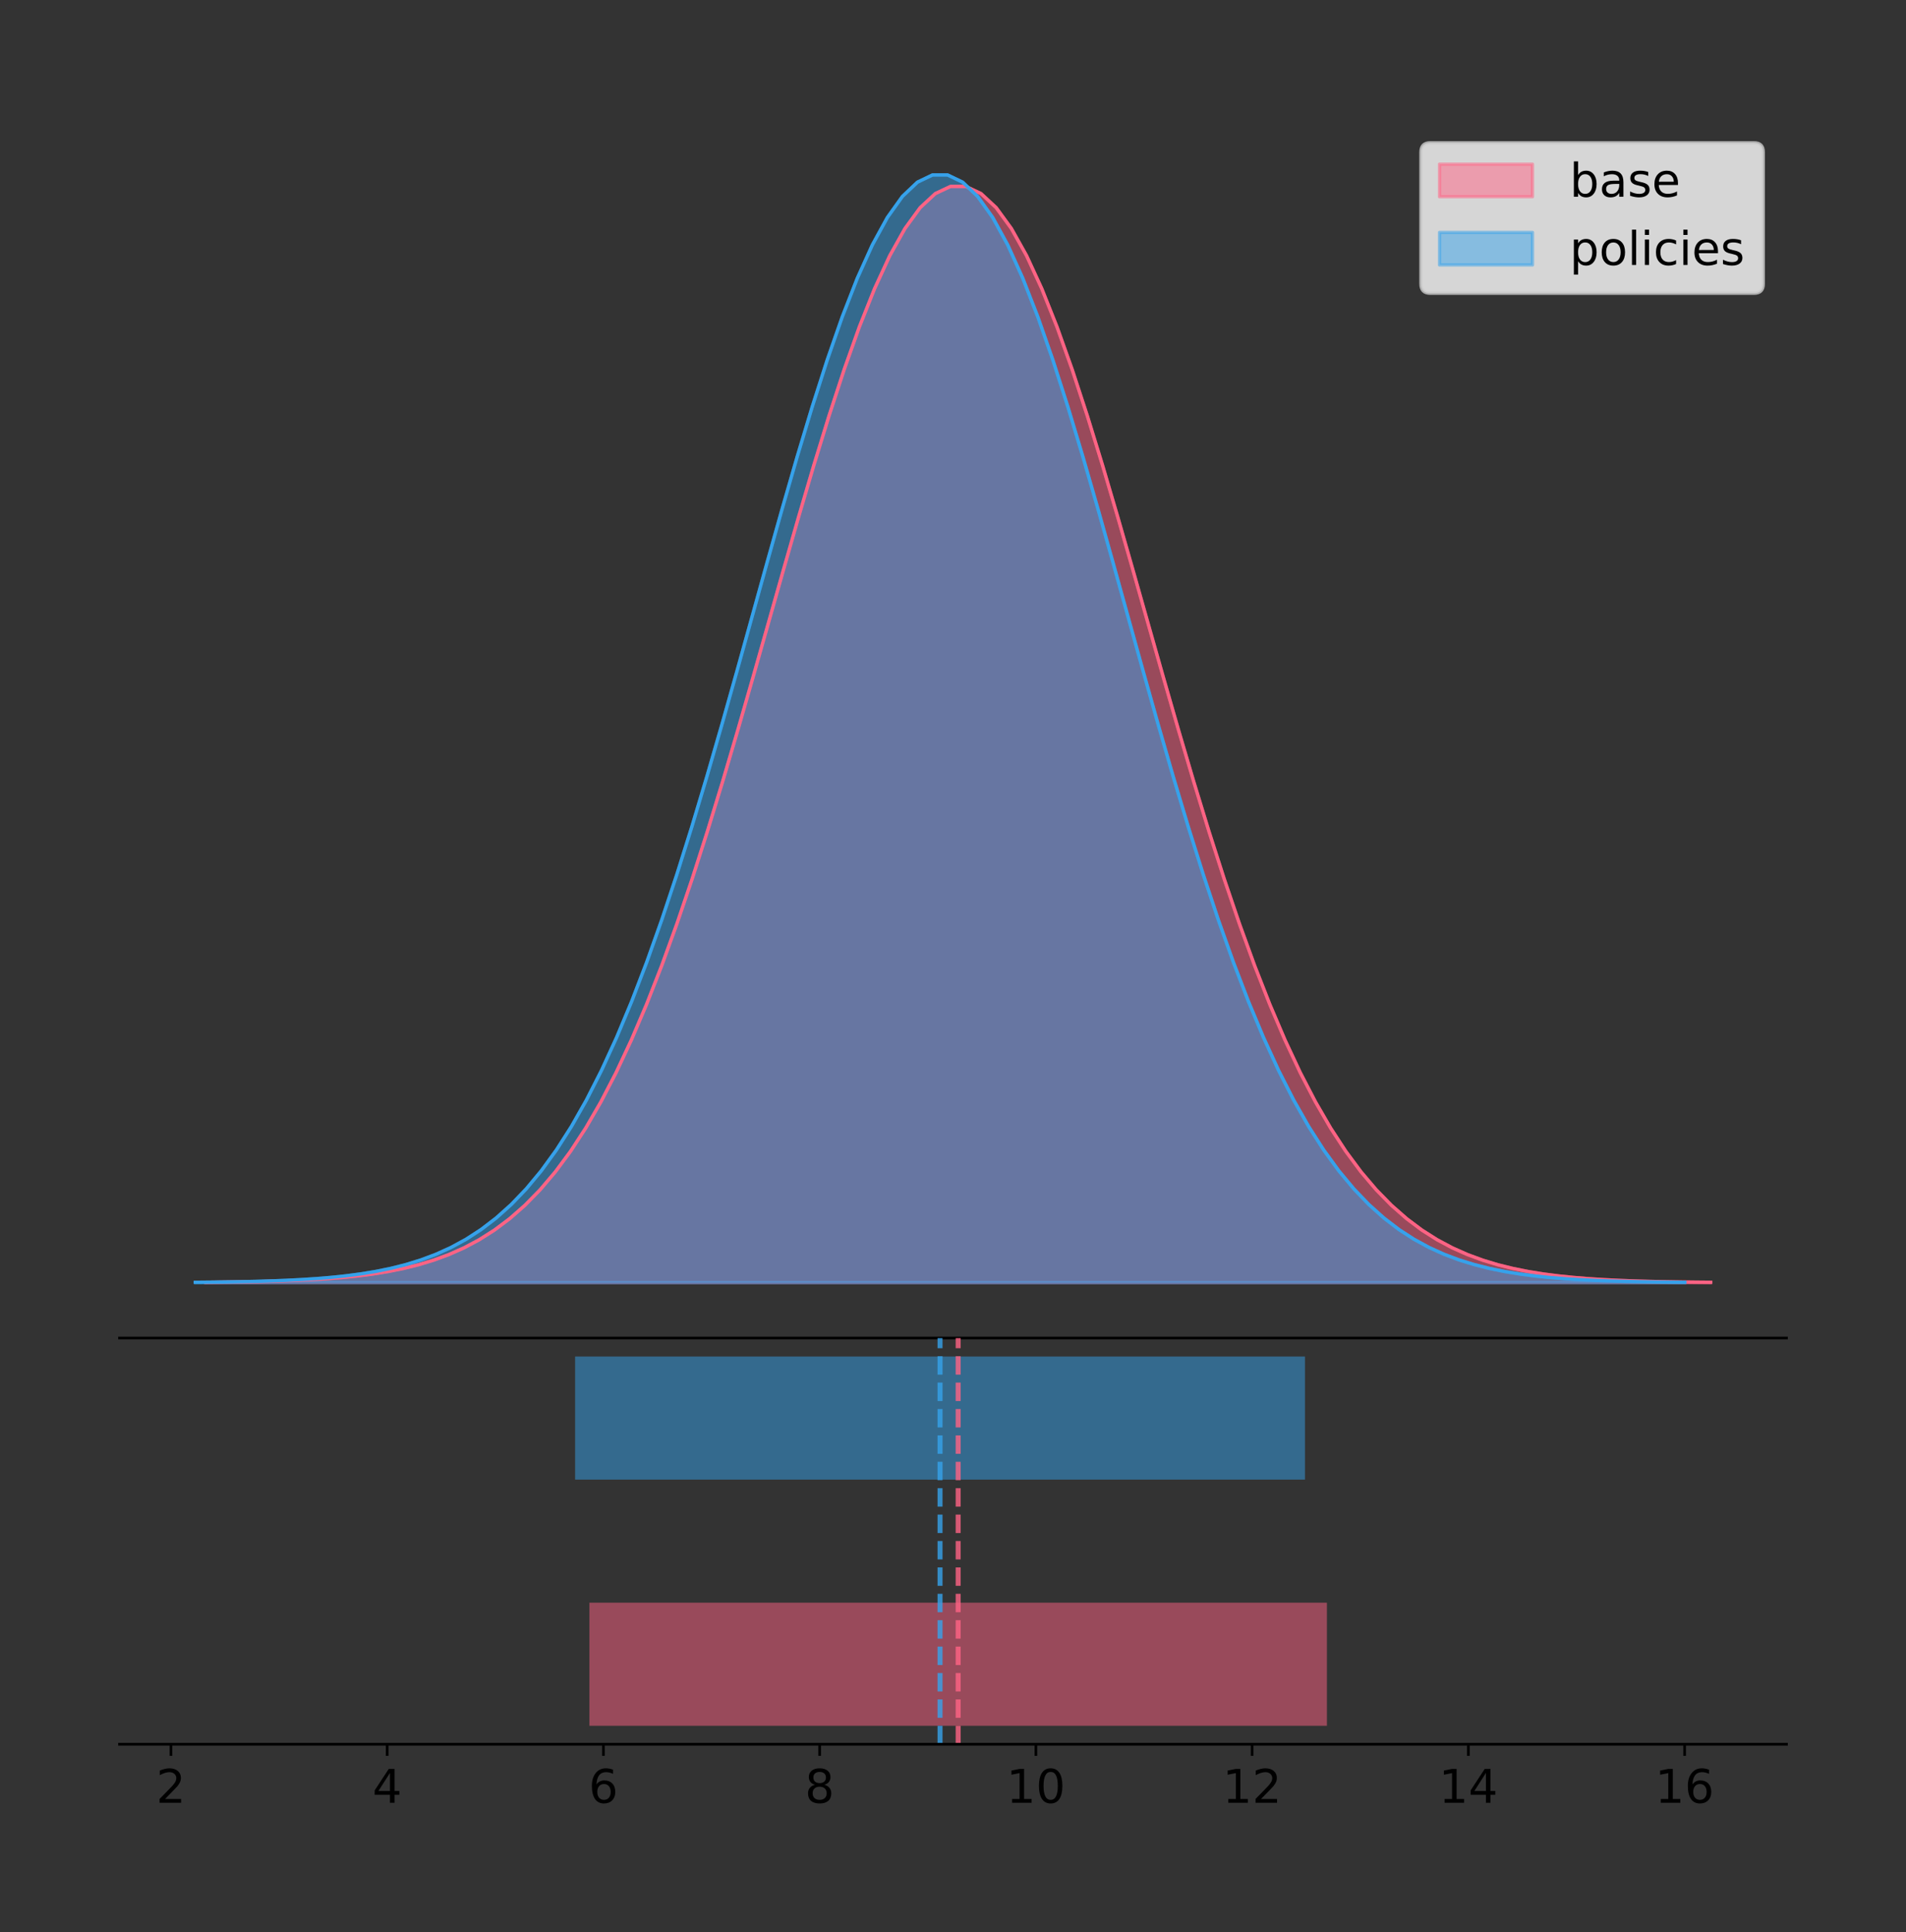 <?xml version="1.0" encoding="utf-8" standalone="no"?>
<!DOCTYPE svg PUBLIC "-//W3C//DTD SVG 1.1//EN"
  "http://www.w3.org/Graphics/SVG/1.1/DTD/svg11.dtd">
<!-- Created with matplotlib (https://matplotlib.org/) -->
<svg height="581.789pt" version="1.1" viewBox="0 0 574.2 581.789" width="574.2pt" xmlns="http://www.w3.org/2000/svg" xmlns:xlink="http://www.w3.org/1999/xlink">
 <rect x="0" y="0" width="574.2" height="581.789" fill="#333333" stroke="none"/>
 <defs>
  <style type="text/css">
*{stroke-linecap:butt;stroke-linejoin:round;}
  </style>
 </defs>
 <g id="figure_1">
  <g id="patch_1">
   <path d="M 0 581.789 
L 574.2 581.789 
L 574.2 0 
L 0 0 
z
" style="fill:none;"/>
  </g>
  <g id="axes_1">
   <g id="patch_2">
    <path d="M 36 402.93 
L 538.2 402.93 
L 538.2 36 
L 36 36 
z
" style="fill:none;"/>
   </g>
   <g id="PolyCollection_1">
    <defs>
     <path d="M 61.941 -195.538 
L 61.941 -195.649 
L 66.521 -195.691 
L 71.102 -195.747 
L 75.682 -195.822 
L 80.262 -195.921 
L 84.842 -196.052 
L 89.422 -196.223 
L 94.002 -196.445 
L 98.582 -196.732 
L 103.162 -197.098 
L 107.743 -197.564 
L 112.323 -198.152 
L 116.903 -198.888 
L 121.483 -199.803 
L 126.063 -200.934 
L 130.643 -202.319 
L 135.223 -204.005 
L 139.803 -206.041 
L 144.383 -208.482 
L 148.964 -211.386 
L 153.544 -214.815 
L 158.124 -218.834 
L 162.704 -223.508 
L 167.284 -228.901 
L 171.864 -235.074 
L 176.444 -242.085 
L 181.024 -249.983 
L 185.604 -258.806 
L 190.185 -268.58 
L 194.765 -279.315 
L 199.345 -291.003 
L 203.925 -303.613 
L 208.505 -317.093 
L 213.085 -331.364 
L 217.665 -346.323 
L 222.245 -361.84 
L 226.826 -377.76 
L 231.406 -393.904 
L 235.986 -410.073 
L 240.566 -426.05 
L 245.146 -441.605 
L 249.726 -456.499 
L 254.306 -470.494 
L 258.886 -483.354 
L 263.466 -494.854 
L 268.047 -504.788 
L 272.627 -512.972 
L 277.207 -519.252 
L 281.787 -523.507 
L 286.367 -525.656 
L 290.947 -525.656 
L 295.527 -523.507 
L 300.107 -519.252 
L 304.687 -512.972 
L 309.268 -504.788 
L 313.848 -494.854 
L 318.428 -483.354 
L 323.008 -470.494 
L 327.588 -456.499 
L 332.168 -441.605 
L 336.748 -426.05 
L 341.328 -410.073 
L 345.908 -393.904 
L 350.489 -377.76 
L 355.069 -361.84 
L 359.649 -346.323 
L 364.229 -331.364 
L 368.809 -317.093 
L 373.389 -303.613 
L 377.969 -291.003 
L 382.549 -279.315 
L 387.13 -268.58 
L 391.71 -258.806 
L 396.29 -249.983 
L 400.87 -242.085 
L 405.45 -235.074 
L 410.03 -228.901 
L 414.61 -223.508 
L 419.19 -218.834 
L 423.77 -214.815 
L 428.351 -211.386 
L 432.931 -208.482 
L 437.511 -206.041 
L 442.091 -204.005 
L 446.671 -202.319 
L 451.251 -200.934 
L 455.831 -199.803 
L 460.411 -198.888 
L 464.991 -198.152 
L 469.572 -197.564 
L 474.152 -197.098 
L 478.732 -196.732 
L 483.312 -196.445 
L 487.892 -196.223 
L 492.472 -196.052 
L 497.052 -195.921 
L 501.632 -195.822 
L 506.212 -195.747 
L 510.793 -195.691 
L 515.373 -195.649 
L 515.373 -195.538 
L 515.373 -195.538 
L 510.793 -195.538 
L 506.212 -195.538 
L 501.632 -195.538 
L 497.052 -195.538 
L 492.472 -195.538 
L 487.892 -195.538 
L 483.312 -195.538 
L 478.732 -195.538 
L 474.152 -195.538 
L 469.572 -195.538 
L 464.991 -195.538 
L 460.411 -195.538 
L 455.831 -195.538 
L 451.251 -195.538 
L 446.671 -195.538 
L 442.091 -195.538 
L 437.511 -195.538 
L 432.931 -195.538 
L 428.351 -195.538 
L 423.77 -195.538 
L 419.19 -195.538 
L 414.61 -195.538 
L 410.03 -195.538 
L 405.45 -195.538 
L 400.87 -195.538 
L 396.29 -195.538 
L 391.71 -195.538 
L 387.13 -195.538 
L 382.549 -195.538 
L 377.969 -195.538 
L 373.389 -195.538 
L 368.809 -195.538 
L 364.229 -195.538 
L 359.649 -195.538 
L 355.069 -195.538 
L 350.489 -195.538 
L 345.908 -195.538 
L 341.328 -195.538 
L 336.748 -195.538 
L 332.168 -195.538 
L 327.588 -195.538 
L 323.008 -195.538 
L 318.428 -195.538 
L 313.848 -195.538 
L 309.268 -195.538 
L 304.687 -195.538 
L 300.107 -195.538 
L 295.527 -195.538 
L 290.947 -195.538 
L 286.367 -195.538 
L 281.787 -195.538 
L 277.207 -195.538 
L 272.627 -195.538 
L 268.047 -195.538 
L 263.466 -195.538 
L 258.886 -195.538 
L 254.306 -195.538 
L 249.726 -195.538 
L 245.146 -195.538 
L 240.566 -195.538 
L 235.986 -195.538 
L 231.406 -195.538 
L 226.826 -195.538 
L 222.245 -195.538 
L 217.665 -195.538 
L 213.085 -195.538 
L 208.505 -195.538 
L 203.925 -195.538 
L 199.345 -195.538 
L 194.765 -195.538 
L 190.185 -195.538 
L 185.604 -195.538 
L 181.024 -195.538 
L 176.444 -195.538 
L 171.864 -195.538 
L 167.284 -195.538 
L 162.704 -195.538 
L 158.124 -195.538 
L 153.544 -195.538 
L 148.964 -195.538 
L 144.383 -195.538 
L 139.803 -195.538 
L 135.223 -195.538 
L 130.643 -195.538 
L 126.063 -195.538 
L 121.483 -195.538 
L 116.903 -195.538 
L 112.323 -195.538 
L 107.743 -195.538 
L 103.162 -195.538 
L 98.582 -195.538 
L 94.002 -195.538 
L 89.422 -195.538 
L 84.842 -195.538 
L 80.262 -195.538 
L 75.682 -195.538 
L 71.102 -195.538 
L 66.521 -195.538 
L 61.941 -195.538 
z
" id="m4a7625613b" style="stroke:#ff6384;stroke-opacity:0.5;"/>
    </defs>
    <g clip-path="url(#p77669ff6bd)">
     <use style="fill:#ff6384;fill-opacity:0.5;stroke:#ff6384;stroke-opacity:0.5;" x="0" xlink:href="#m4a7625613b" y="581.789"/>
    </g>
   </g>
   <g id="PolyCollection_2">
    <defs>
     <path d="M 58.827 -195.538 
L 58.827 -195.65 
L 63.36 -195.692 
L 67.893 -195.749 
L 72.425 -195.825 
L 76.958 -195.925 
L 81.491 -196.058 
L 86.023 -196.23 
L 90.556 -196.455 
L 95.089 -196.744 
L 99.621 -197.115 
L 104.154 -197.585 
L 108.687 -198.179 
L 113.219 -198.923 
L 117.752 -199.848 
L 122.285 -200.99 
L 126.817 -202.39 
L 131.35 -204.093 
L 135.883 -206.151 
L 140.415 -208.617 
L 144.948 -211.552 
L 149.481 -215.017 
L 154.014 -219.078 
L 158.546 -223.801 
L 163.079 -229.25 
L 167.612 -235.488 
L 172.144 -242.572 
L 176.677 -250.552 
L 181.21 -259.468 
L 185.742 -269.344 
L 190.275 -280.192 
L 194.808 -292.002 
L 199.34 -304.744 
L 203.873 -318.365 
L 208.406 -332.786 
L 212.938 -347.901 
L 217.471 -363.58 
L 222.004 -379.667 
L 226.536 -395.98 
L 231.069 -412.318 
L 235.602 -428.462 
L 240.134 -444.18 
L 244.667 -459.23 
L 249.2 -473.372 
L 253.732 -486.366 
L 258.265 -497.987 
L 262.798 -508.025 
L 267.33 -516.294 
L 271.863 -522.64 
L 276.396 -526.94 
L 280.928 -529.111 
L 285.461 -529.111 
L 289.994 -526.94 
L 294.527 -522.64 
L 299.059 -516.294 
L 303.592 -508.025 
L 308.125 -497.987 
L 312.657 -486.366 
L 317.19 -473.372 
L 321.723 -459.23 
L 326.255 -444.18 
L 330.788 -428.462 
L 335.321 -412.318 
L 339.853 -395.98 
L 344.386 -379.667 
L 348.919 -363.58 
L 353.451 -347.901 
L 357.984 -332.786 
L 362.517 -318.365 
L 367.049 -304.744 
L 371.582 -292.002 
L 376.115 -280.192 
L 380.647 -269.344 
L 385.18 -259.468 
L 389.713 -250.552 
L 394.245 -242.572 
L 398.778 -235.488 
L 403.311 -229.25 
L 407.843 -223.801 
L 412.376 -219.078 
L 416.909 -215.017 
L 421.442 -211.552 
L 425.974 -208.617 
L 430.507 -206.151 
L 435.04 -204.093 
L 439.572 -202.39 
L 444.105 -200.99 
L 448.638 -199.848 
L 453.17 -198.923 
L 457.703 -198.179 
L 462.236 -197.585 
L 466.768 -197.115 
L 471.301 -196.744 
L 475.834 -196.455 
L 480.366 -196.23 
L 484.899 -196.058 
L 489.432 -195.925 
L 493.964 -195.825 
L 498.497 -195.749 
L 503.03 -195.692 
L 507.562 -195.65 
L 507.562 -195.538 
L 507.562 -195.538 
L 503.03 -195.538 
L 498.497 -195.538 
L 493.964 -195.538 
L 489.432 -195.538 
L 484.899 -195.538 
L 480.366 -195.538 
L 475.834 -195.538 
L 471.301 -195.538 
L 466.768 -195.538 
L 462.236 -195.538 
L 457.703 -195.538 
L 453.17 -195.538 
L 448.638 -195.538 
L 444.105 -195.538 
L 439.572 -195.538 
L 435.04 -195.538 
L 430.507 -195.538 
L 425.974 -195.538 
L 421.442 -195.538 
L 416.909 -195.538 
L 412.376 -195.538 
L 407.843 -195.538 
L 403.311 -195.538 
L 398.778 -195.538 
L 394.245 -195.538 
L 389.713 -195.538 
L 385.18 -195.538 
L 380.647 -195.538 
L 376.115 -195.538 
L 371.582 -195.538 
L 367.049 -195.538 
L 362.517 -195.538 
L 357.984 -195.538 
L 353.451 -195.538 
L 348.919 -195.538 
L 344.386 -195.538 
L 339.853 -195.538 
L 335.321 -195.538 
L 330.788 -195.538 
L 326.255 -195.538 
L 321.723 -195.538 
L 317.19 -195.538 
L 312.657 -195.538 
L 308.125 -195.538 
L 303.592 -195.538 
L 299.059 -195.538 
L 294.527 -195.538 
L 289.994 -195.538 
L 285.461 -195.538 
L 280.928 -195.538 
L 276.396 -195.538 
L 271.863 -195.538 
L 267.33 -195.538 
L 262.798 -195.538 
L 258.265 -195.538 
L 253.732 -195.538 
L 249.2 -195.538 
L 244.667 -195.538 
L 240.134 -195.538 
L 235.602 -195.538 
L 231.069 -195.538 
L 226.536 -195.538 
L 222.004 -195.538 
L 217.471 -195.538 
L 212.938 -195.538 
L 208.406 -195.538 
L 203.873 -195.538 
L 199.34 -195.538 
L 194.808 -195.538 
L 190.275 -195.538 
L 185.742 -195.538 
L 181.21 -195.538 
L 176.677 -195.538 
L 172.144 -195.538 
L 167.612 -195.538 
L 163.079 -195.538 
L 158.546 -195.538 
L 154.014 -195.538 
L 149.481 -195.538 
L 144.948 -195.538 
L 140.415 -195.538 
L 135.883 -195.538 
L 131.35 -195.538 
L 126.817 -195.538 
L 122.285 -195.538 
L 117.752 -195.538 
L 113.219 -195.538 
L 108.687 -195.538 
L 104.154 -195.538 
L 99.621 -195.538 
L 95.089 -195.538 
L 90.556 -195.538 
L 86.023 -195.538 
L 81.491 -195.538 
L 76.958 -195.538 
L 72.425 -195.538 
L 67.893 -195.538 
L 63.36 -195.538 
L 58.827 -195.538 
z
" id="m90eb21c753" style="stroke:#36a2eb;stroke-opacity:0.5;"/>
    </defs>
    <g clip-path="url(#p77669ff6bd)">
     <use style="fill:#36a2eb;fill-opacity:0.5;stroke:#36a2eb;stroke-opacity:0.5;" x="0" xlink:href="#m90eb21c753" y="581.789"/>
    </g>
   </g>
   <g id="line2d_1">
    <path clip-path="url(#p77669ff6bd)" d="M 61.941 386.141 
L 66.521 386.099 
L 71.102 386.043 
L 75.682 385.968 
L 80.262 385.868 
L 84.842 385.737 
L 89.422 385.566 
L 94.002 385.344 
L 98.582 385.058 
L 103.162 384.691 
L 107.743 384.225 
L 112.323 383.638 
L 116.903 382.902 
L 121.483 381.986 
L 126.063 380.856 
L 130.643 379.47 
L 135.223 377.785 
L 139.803 375.749 
L 144.383 373.308 
L 148.964 370.404 
L 153.544 366.974 
L 158.124 362.955 
L 162.704 358.281 
L 167.284 352.889 
L 171.864 346.715 
L 176.444 339.704 
L 181.024 331.807 
L 185.604 322.984 
L 190.185 313.21 
L 194.765 302.474 
L 199.345 290.786 
L 203.925 278.176 
L 208.505 264.696 
L 213.085 250.425 
L 217.665 235.466 
L 222.245 219.949 
L 226.826 204.03 
L 231.406 187.885 
L 235.986 171.716 
L 240.566 155.739 
L 245.146 140.185 
L 249.726 125.29 
L 254.306 111.295 
L 258.886 98.435 
L 263.466 86.935 
L 268.047 77.001 
L 272.627 68.817 
L 277.207 62.538 
L 281.787 58.282 
L 286.367 56.133 
L 290.947 56.133 
L 295.527 58.282 
L 300.107 62.538 
L 304.687 68.817 
L 309.268 77.001 
L 313.848 86.935 
L 318.428 98.435 
L 323.008 111.295 
L 327.588 125.29 
L 332.168 140.185 
L 336.748 155.739 
L 341.328 171.716 
L 345.908 187.885 
L 350.489 204.03 
L 355.069 219.949 
L 359.649 235.466 
L 364.229 250.425 
L 368.809 264.696 
L 373.389 278.176 
L 377.969 290.786 
L 382.549 302.474 
L 387.13 313.21 
L 391.71 322.984 
L 396.29 331.807 
L 400.87 339.704 
L 405.45 346.715 
L 410.03 352.889 
L 414.61 358.281 
L 419.19 362.955 
L 423.77 366.974 
L 428.351 370.404 
L 432.931 373.308 
L 437.511 375.749 
L 442.091 377.785 
L 446.671 379.47 
L 451.251 380.856 
L 455.831 381.986 
L 460.411 382.902 
L 464.991 383.638 
L 469.572 384.225 
L 474.152 384.691 
L 478.732 385.058 
L 483.312 385.344 
L 487.892 385.566 
L 492.472 385.737 
L 497.052 385.868 
L 501.632 385.968 
L 506.212 386.043 
L 510.793 386.099 
L 515.373 386.141 
" style="fill:none;stroke:#ff6384;stroke-linecap:square;"/>
   </g>
   <g id="line2d_2">
    <path clip-path="url(#p77669ff6bd)" d="M 58.827 386.139 
L 63.36 386.097 
L 67.893 386.04 
L 72.425 385.965 
L 76.958 385.864 
L 81.491 385.732 
L 86.023 385.559 
L 90.556 385.334 
L 95.089 385.045 
L 99.621 384.675 
L 104.154 384.204 
L 108.687 383.61 
L 113.219 382.867 
L 117.752 381.941 
L 122.285 380.799 
L 126.817 379.399 
L 131.35 377.696 
L 135.883 375.639 
L 140.415 373.172 
L 144.948 370.238 
L 149.481 366.772 
L 154.014 362.711 
L 158.546 357.989 
L 163.079 352.539 
L 167.612 346.301 
L 172.144 339.217 
L 176.677 331.237 
L 181.21 322.322 
L 185.742 312.445 
L 190.275 301.597 
L 194.808 289.787 
L 199.34 277.045 
L 203.873 263.424 
L 208.406 249.004 
L 212.938 233.888 
L 217.471 218.209 
L 222.004 202.123 
L 226.536 185.809 
L 231.069 169.471 
L 235.602 153.327 
L 240.134 137.61 
L 244.667 122.559 
L 249.2 108.418 
L 253.732 95.423 
L 258.265 83.803 
L 262.798 73.765 
L 267.33 65.495 
L 271.863 59.15 
L 276.396 54.85 
L 280.928 52.679 
L 285.461 52.679 
L 289.994 54.85 
L 294.527 59.15 
L 299.059 65.495 
L 303.592 73.765 
L 308.125 83.803 
L 312.657 95.423 
L 317.19 108.418 
L 321.723 122.559 
L 326.255 137.61 
L 330.788 153.327 
L 335.321 169.471 
L 339.853 185.809 
L 344.386 202.123 
L 348.919 218.209 
L 353.451 233.888 
L 357.984 249.004 
L 362.517 263.424 
L 367.049 277.045 
L 371.582 289.787 
L 376.115 301.597 
L 380.647 312.445 
L 385.18 322.322 
L 389.713 331.237 
L 394.245 339.217 
L 398.778 346.301 
L 403.311 352.539 
L 407.843 357.989 
L 412.376 362.711 
L 416.909 366.772 
L 421.442 370.238 
L 425.974 373.172 
L 430.507 375.639 
L 435.04 377.696 
L 439.572 379.399 
L 444.105 380.799 
L 448.638 381.941 
L 453.17 382.867 
L 457.703 383.61 
L 462.236 384.204 
L 466.768 384.675 
L 471.301 385.045 
L 475.834 385.334 
L 480.366 385.559 
L 484.899 385.732 
L 489.432 385.864 
L 493.964 385.965 
L 498.497 386.04 
L 503.03 386.097 
L 507.562 386.139 
" style="fill:none;stroke:#36a2eb;stroke-linecap:square;"/>
   </g>
   <g id="patch_3">
    <path d="M 36 402.93 
L 538.2 402.93 
" style="fill:none;stroke:#000000;stroke-linecap:square;stroke-linejoin:miter;stroke-width:0.8;"/>
   </g>
   <g id="legend_1">
    <g id="patch_4">
     <path d="M 430.873 88.299 
L 528.4 88.299 
Q 531.2 88.299 531.2 85.499 
L 531.2 45.8 
Q 531.2 43 528.4 43 
L 430.873 43 
Q 428.072 43 428.072 45.8 
L 428.072 85.499 
Q 428.072 88.299 430.873 88.299 
z
" style="fill:#ffffff;opacity:0.8;stroke:#cccccc;stroke-linejoin:miter;"/>
    </g>
    <g id="patch_5">
     <path d="M 433.673 59.238 
L 461.673 59.238 
L 461.673 49.438 
L 433.673 49.438 
z
" style="fill:#ff6384;opacity:0.5;stroke:#ff6384;stroke-linejoin:miter;"/>
    </g>
    <g id="text_1">
     <!-- base -->
     <defs>
      <path d="M 48.688 27.297 
Q 48.688 37.203 44.609 42.844 
Q 40.531 48.484 33.406 48.484 
Q 26.266 48.484 22.188 42.844 
Q 18.109 37.203 18.109 27.297 
Q 18.109 17.391 22.188 11.75 
Q 26.266 6.109 33.406 6.109 
Q 40.531 6.109 44.609 11.75 
Q 48.688 17.391 48.688 27.297 
z
M 18.109 46.391 
Q 20.953 51.266 25.266 53.625 
Q 29.594 56 35.594 56 
Q 45.562 56 51.781 48.094 
Q 58.016 40.188 58.016 27.297 
Q 58.016 14.406 51.781 6.484 
Q 45.562 -1.422 35.594 -1.422 
Q 29.594 -1.422 25.266 0.953 
Q 20.953 3.328 18.109 8.203 
L 18.109 0 
L 9.078 0 
L 9.078 75.984 
L 18.109 75.984 
z
" id="DejaVuSans-98"/>
      <path d="M 34.281 27.484 
Q 23.391 27.484 19.188 25 
Q 14.984 22.516 14.984 16.5 
Q 14.984 11.719 18.141 8.906 
Q 21.297 6.109 26.703 6.109 
Q 34.188 6.109 38.703 11.406 
Q 43.219 16.703 43.219 25.484 
L 43.219 27.484 
z
M 52.203 31.203 
L 52.203 0 
L 43.219 0 
L 43.219 8.297 
Q 40.141 3.328 35.547 0.953 
Q 30.953 -1.422 24.312 -1.422 
Q 15.922 -1.422 10.953 3.297 
Q 6 8.016 6 15.922 
Q 6 25.141 12.172 29.828 
Q 18.359 34.516 30.609 34.516 
L 43.219 34.516 
L 43.219 35.406 
Q 43.219 41.609 39.141 45 
Q 35.062 48.391 27.688 48.391 
Q 23 48.391 18.547 47.266 
Q 14.109 46.141 10.016 43.891 
L 10.016 52.203 
Q 14.938 54.109 19.578 55.047 
Q 24.219 56 28.609 56 
Q 40.484 56 46.344 49.844 
Q 52.203 43.703 52.203 31.203 
z
" id="DejaVuSans-97"/>
      <path d="M 44.281 53.078 
L 44.281 44.578 
Q 40.484 46.531 36.375 47.5 
Q 32.281 48.484 27.875 48.484 
Q 21.188 48.484 17.844 46.438 
Q 14.5 44.391 14.5 40.281 
Q 14.5 37.156 16.891 35.375 
Q 19.281 33.594 26.516 31.984 
L 29.594 31.297 
Q 39.156 29.25 43.188 25.516 
Q 47.219 21.781 47.219 15.094 
Q 47.219 7.469 41.188 3.016 
Q 35.156 -1.422 24.609 -1.422 
Q 20.219 -1.422 15.453 -0.562 
Q 10.688 0.297 5.422 2 
L 5.422 11.281 
Q 10.406 8.688 15.234 7.391 
Q 20.062 6.109 24.812 6.109 
Q 31.156 6.109 34.562 8.281 
Q 37.984 10.453 37.984 14.406 
Q 37.984 18.062 35.516 20.016 
Q 33.062 21.969 24.703 23.781 
L 21.578 24.516 
Q 13.234 26.266 9.516 29.906 
Q 5.812 33.547 5.812 39.891 
Q 5.812 47.609 11.281 51.797 
Q 16.75 56 26.812 56 
Q 31.781 56 36.172 55.266 
Q 40.578 54.547 44.281 53.078 
z
" id="DejaVuSans-115"/>
      <path d="M 56.203 29.594 
L 56.203 25.203 
L 14.891 25.203 
Q 15.484 15.922 20.484 11.062 
Q 25.484 6.203 34.422 6.203 
Q 39.594 6.203 44.453 7.469 
Q 49.312 8.734 54.109 11.281 
L 54.109 2.781 
Q 49.266 0.734 44.188 -0.344 
Q 39.109 -1.422 33.891 -1.422 
Q 20.797 -1.422 13.156 6.188 
Q 5.516 13.812 5.516 26.812 
Q 5.516 40.234 12.766 48.109 
Q 20.016 56 32.328 56 
Q 43.359 56 49.781 48.891 
Q 56.203 41.797 56.203 29.594 
z
M 47.219 32.234 
Q 47.125 39.594 43.094 43.984 
Q 39.062 48.391 32.422 48.391 
Q 24.906 48.391 20.391 44.141 
Q 15.875 39.891 15.188 32.172 
z
" id="DejaVuSans-101"/>
     </defs>
     <g transform="translate(472.873 59.238)scale(0.14 -0.14)">
      <use xlink:href="#DejaVuSans-98"/>
      <use x="63.477" xlink:href="#DejaVuSans-97"/>
      <use x="124.756" xlink:href="#DejaVuSans-115"/>
      <use x="176.855" xlink:href="#DejaVuSans-101"/>
     </g>
    </g>
    <g id="patch_6">
     <path d="M 433.673 79.787 
L 461.673 79.787 
L 461.673 69.987 
L 433.673 69.987 
z
" style="fill:#36a2eb;opacity:0.5;stroke:#36a2eb;stroke-linejoin:miter;"/>
    </g>
    <g id="text_2">
     <!-- policies -->
     <defs>
      <path d="M 18.109 8.203 
L 18.109 -20.797 
L 9.078 -20.797 
L 9.078 54.688 
L 18.109 54.688 
L 18.109 46.391 
Q 20.953 51.266 25.266 53.625 
Q 29.594 56 35.594 56 
Q 45.562 56 51.781 48.094 
Q 58.016 40.188 58.016 27.297 
Q 58.016 14.406 51.781 6.484 
Q 45.562 -1.422 35.594 -1.422 
Q 29.594 -1.422 25.266 0.953 
Q 20.953 3.328 18.109 8.203 
z
M 48.688 27.297 
Q 48.688 37.203 44.609 42.844 
Q 40.531 48.484 33.406 48.484 
Q 26.266 48.484 22.188 42.844 
Q 18.109 37.203 18.109 27.297 
Q 18.109 17.391 22.188 11.75 
Q 26.266 6.109 33.406 6.109 
Q 40.531 6.109 44.609 11.75 
Q 48.688 17.391 48.688 27.297 
z
" id="DejaVuSans-112"/>
      <path d="M 30.609 48.391 
Q 23.391 48.391 19.188 42.75 
Q 14.984 37.109 14.984 27.297 
Q 14.984 17.484 19.156 11.844 
Q 23.344 6.203 30.609 6.203 
Q 37.797 6.203 41.984 11.859 
Q 46.188 17.531 46.188 27.297 
Q 46.188 37.016 41.984 42.703 
Q 37.797 48.391 30.609 48.391 
z
M 30.609 56 
Q 42.328 56 49.016 48.375 
Q 55.719 40.766 55.719 27.297 
Q 55.719 13.875 49.016 6.219 
Q 42.328 -1.422 30.609 -1.422 
Q 18.844 -1.422 12.172 6.219 
Q 5.516 13.875 5.516 27.297 
Q 5.516 40.766 12.172 48.375 
Q 18.844 56 30.609 56 
z
" id="DejaVuSans-111"/>
      <path d="M 9.422 75.984 
L 18.406 75.984 
L 18.406 0 
L 9.422 0 
z
" id="DejaVuSans-108"/>
      <path d="M 9.422 54.688 
L 18.406 54.688 
L 18.406 0 
L 9.422 0 
z
M 9.422 75.984 
L 18.406 75.984 
L 18.406 64.594 
L 9.422 64.594 
z
" id="DejaVuSans-105"/>
      <path d="M 48.781 52.594 
L 48.781 44.188 
Q 44.969 46.297 41.141 47.344 
Q 37.312 48.391 33.406 48.391 
Q 24.656 48.391 19.812 42.844 
Q 14.984 37.312 14.984 27.297 
Q 14.984 17.281 19.812 11.734 
Q 24.656 6.203 33.406 6.203 
Q 37.312 6.203 41.141 7.25 
Q 44.969 8.297 48.781 10.406 
L 48.781 2.094 
Q 45.016 0.344 40.984 -0.531 
Q 36.969 -1.422 32.422 -1.422 
Q 20.062 -1.422 12.781 6.344 
Q 5.516 14.109 5.516 27.297 
Q 5.516 40.672 12.859 48.328 
Q 20.219 56 33.016 56 
Q 37.156 56 41.109 55.141 
Q 45.062 54.297 48.781 52.594 
z
" id="DejaVuSans-99"/>
     </defs>
     <g transform="translate(472.873 79.787)scale(0.14 -0.14)">
      <use xlink:href="#DejaVuSans-112"/>
      <use x="63.477" xlink:href="#DejaVuSans-111"/>
      <use x="124.658" xlink:href="#DejaVuSans-108"/>
      <use x="152.441" xlink:href="#DejaVuSans-105"/>
      <use x="180.225" xlink:href="#DejaVuSans-99"/>
      <use x="235.205" xlink:href="#DejaVuSans-105"/>
      <use x="262.988" xlink:href="#DejaVuSans-101"/>
      <use x="324.512" xlink:href="#DejaVuSans-115"/>
     </g>
    </g>
   </g>
  </g>
  <g id="axes_2">
   <g id="patch_7">
    <path d="M 36 525.24 
L 538.2 525.24 
L 538.2 402.93 
L 36 402.93 
z
" style="fill:none;"/>
   </g>
   <g id="patch_8">
    <path clip-path="url(#pcb630f8e27)" d="M 177.566 519.68 
L 399.748 519.68 
L 399.748 482.617 
L 177.566 482.617 
z
" style="fill:#ff6384;opacity:0.5;"/>
   </g>
   <g id="patch_9">
    <path clip-path="url(#pcb630f8e27)" d="M 173.255 445.553 
L 393.135 445.553 
L 393.135 408.49 
L 173.255 408.49 
z
" style="fill:#36a2eb;opacity:0.5;"/>
   </g>
   <g id="matplotlib.axis_1">
    <g id="xtick_1">
     <g id="line2d_3">
      <defs>
       <path d="M 0 0 
L 0 3.5 
" id="m91fa5fe0c7" style="stroke:#000000;stroke-width:0.8;"/>
      </defs>
      <g>
       <use style="stroke:#000000;stroke-width:0.8;" x="51.501" xlink:href="#m91fa5fe0c7" y="525.24"/>
      </g>
     </g>
     <g id="text_3">
      <!-- 2 -->
      <defs>
       <path d="M 19.188 8.297 
L 53.609 8.297 
L 53.609 0 
L 7.328 0 
L 7.328 8.297 
Q 12.938 14.109 22.625 23.891 
Q 32.328 33.688 34.812 36.531 
Q 39.547 41.844 41.422 45.531 
Q 43.312 49.219 43.312 52.781 
Q 43.312 58.594 39.234 62.25 
Q 35.156 65.922 28.609 65.922 
Q 23.969 65.922 18.812 64.312 
Q 13.672 62.703 7.812 59.422 
L 7.812 69.391 
Q 13.766 71.781 18.938 73 
Q 24.125 74.219 28.422 74.219 
Q 39.75 74.219 46.484 68.547 
Q 53.219 62.891 53.219 53.422 
Q 53.219 48.922 51.531 44.891 
Q 49.859 40.875 45.406 35.406 
Q 44.188 33.984 37.641 27.219 
Q 31.109 20.453 19.188 8.297 
z
" id="DejaVuSans-50"/>
      </defs>
      <g transform="translate(47.048 542.878)scale(0.14 -0.14)">
       <use xlink:href="#DejaVuSans-50"/>
      </g>
     </g>
    </g>
    <g id="xtick_2">
     <g id="line2d_4">
      <g>
       <use style="stroke:#000000;stroke-width:0.8;" x="116.644" xlink:href="#m91fa5fe0c7" y="525.24"/>
      </g>
     </g>
     <g id="text_4">
      <!-- 4 -->
      <defs>
       <path d="M 37.797 64.312 
L 12.891 25.391 
L 37.797 25.391 
z
M 35.203 72.906 
L 47.609 72.906 
L 47.609 25.391 
L 58.016 25.391 
L 58.016 17.188 
L 47.609 17.188 
L 47.609 0 
L 37.797 0 
L 37.797 17.188 
L 4.891 17.188 
L 4.891 26.703 
z
" id="DejaVuSans-52"/>
      </defs>
      <g transform="translate(112.19 542.878)scale(0.14 -0.14)">
       <use xlink:href="#DejaVuSans-52"/>
      </g>
     </g>
    </g>
    <g id="xtick_3">
     <g id="line2d_5">
      <g>
       <use style="stroke:#000000;stroke-width:0.8;" x="181.787" xlink:href="#m91fa5fe0c7" y="525.24"/>
      </g>
     </g>
     <g id="text_5">
      <!-- 6 -->
      <defs>
       <path d="M 33.016 40.375 
Q 26.375 40.375 22.484 35.828 
Q 18.609 31.297 18.609 23.391 
Q 18.609 15.531 22.484 10.953 
Q 26.375 6.391 33.016 6.391 
Q 39.656 6.391 43.531 10.953 
Q 47.406 15.531 47.406 23.391 
Q 47.406 31.297 43.531 35.828 
Q 39.656 40.375 33.016 40.375 
z
M 52.594 71.297 
L 52.594 62.312 
Q 48.875 64.062 45.094 64.984 
Q 41.312 65.922 37.594 65.922 
Q 27.828 65.922 22.672 59.328 
Q 17.531 52.734 16.797 39.406 
Q 19.672 43.656 24.016 45.922 
Q 28.375 48.188 33.594 48.188 
Q 44.578 48.188 50.953 41.516 
Q 57.328 34.859 57.328 23.391 
Q 57.328 12.156 50.688 5.359 
Q 44.047 -1.422 33.016 -1.422 
Q 20.359 -1.422 13.672 8.266 
Q 6.984 17.969 6.984 36.375 
Q 6.984 53.656 15.188 63.938 
Q 23.391 74.219 37.203 74.219 
Q 40.922 74.219 44.703 73.484 
Q 48.484 72.75 52.594 71.297 
z
" id="DejaVuSans-54"/>
      </defs>
      <g transform="translate(177.333 542.878)scale(0.14 -0.14)">
       <use xlink:href="#DejaVuSans-54"/>
      </g>
     </g>
    </g>
    <g id="xtick_4">
     <g id="line2d_6">
      <g>
       <use style="stroke:#000000;stroke-width:0.8;" x="246.93" xlink:href="#m91fa5fe0c7" y="525.24"/>
      </g>
     </g>
     <g id="text_6">
      <!-- 8 -->
      <defs>
       <path d="M 31.781 34.625 
Q 24.75 34.625 20.719 30.859 
Q 16.703 27.094 16.703 20.516 
Q 16.703 13.922 20.719 10.156 
Q 24.75 6.391 31.781 6.391 
Q 38.812 6.391 42.859 10.172 
Q 46.922 13.969 46.922 20.516 
Q 46.922 27.094 42.891 30.859 
Q 38.875 34.625 31.781 34.625 
z
M 21.922 38.812 
Q 15.578 40.375 12.031 44.719 
Q 8.5 49.078 8.5 55.328 
Q 8.5 64.062 14.719 69.141 
Q 20.953 74.219 31.781 74.219 
Q 42.672 74.219 48.875 69.141 
Q 55.078 64.062 55.078 55.328 
Q 55.078 49.078 51.531 44.719 
Q 48 40.375 41.703 38.812 
Q 48.828 37.156 52.797 32.312 
Q 56.781 27.484 56.781 20.516 
Q 56.781 9.906 50.312 4.234 
Q 43.844 -1.422 31.781 -1.422 
Q 19.734 -1.422 13.25 4.234 
Q 6.781 9.906 6.781 20.516 
Q 6.781 27.484 10.781 32.312 
Q 14.797 37.156 21.922 38.812 
z
M 18.312 54.391 
Q 18.312 48.734 21.844 45.562 
Q 25.391 42.391 31.781 42.391 
Q 38.141 42.391 41.719 45.562 
Q 45.312 48.734 45.312 54.391 
Q 45.312 60.062 41.719 63.234 
Q 38.141 66.406 31.781 66.406 
Q 25.391 66.406 21.844 63.234 
Q 18.312 60.062 18.312 54.391 
z
" id="DejaVuSans-56"/>
      </defs>
      <g transform="translate(242.476 542.878)scale(0.14 -0.14)">
       <use xlink:href="#DejaVuSans-56"/>
      </g>
     </g>
    </g>
    <g id="xtick_5">
     <g id="line2d_7">
      <g>
       <use style="stroke:#000000;stroke-width:0.8;" x="312.073" xlink:href="#m91fa5fe0c7" y="525.24"/>
      </g>
     </g>
     <g id="text_7">
      <!-- 10 -->
      <defs>
       <path d="M 12.406 8.297 
L 28.516 8.297 
L 28.516 63.922 
L 10.984 60.406 
L 10.984 69.391 
L 28.422 72.906 
L 38.281 72.906 
L 38.281 8.297 
L 54.391 8.297 
L 54.391 0 
L 12.406 0 
z
" id="DejaVuSans-49"/>
       <path d="M 31.781 66.406 
Q 24.172 66.406 20.328 58.906 
Q 16.5 51.422 16.5 36.375 
Q 16.5 21.391 20.328 13.891 
Q 24.172 6.391 31.781 6.391 
Q 39.453 6.391 43.281 13.891 
Q 47.125 21.391 47.125 36.375 
Q 47.125 51.422 43.281 58.906 
Q 39.453 66.406 31.781 66.406 
z
M 31.781 74.219 
Q 44.047 74.219 50.516 64.516 
Q 56.984 54.828 56.984 36.375 
Q 56.984 17.969 50.516 8.266 
Q 44.047 -1.422 31.781 -1.422 
Q 19.531 -1.422 13.062 8.266 
Q 6.594 17.969 6.594 36.375 
Q 6.594 54.828 13.062 64.516 
Q 19.531 74.219 31.781 74.219 
z
" id="DejaVuSans-48"/>
      </defs>
      <g transform="translate(303.165 542.878)scale(0.14 -0.14)">
       <use xlink:href="#DejaVuSans-49"/>
       <use x="63.623" xlink:href="#DejaVuSans-48"/>
      </g>
     </g>
    </g>
    <g id="xtick_6">
     <g id="line2d_8">
      <g>
       <use style="stroke:#000000;stroke-width:0.8;" x="377.215" xlink:href="#m91fa5fe0c7" y="525.24"/>
      </g>
     </g>
     <g id="text_8">
      <!-- 12 -->
      <g transform="translate(368.308 542.878)scale(0.14 -0.14)">
       <use xlink:href="#DejaVuSans-49"/>
       <use x="63.623" xlink:href="#DejaVuSans-50"/>
      </g>
     </g>
    </g>
    <g id="xtick_7">
     <g id="line2d_9">
      <g>
       <use style="stroke:#000000;stroke-width:0.8;" x="442.358" xlink:href="#m91fa5fe0c7" y="525.24"/>
      </g>
     </g>
     <g id="text_9">
      <!-- 14 -->
      <g transform="translate(433.451 542.878)scale(0.14 -0.14)">
       <use xlink:href="#DejaVuSans-49"/>
       <use x="63.623" xlink:href="#DejaVuSans-52"/>
      </g>
     </g>
    </g>
    <g id="xtick_8">
     <g id="line2d_10">
      <g>
       <use style="stroke:#000000;stroke-width:0.8;" x="507.501" xlink:href="#m91fa5fe0c7" y="525.24"/>
      </g>
     </g>
     <g id="text_10">
      <!-- 16 -->
      <g transform="translate(498.594 542.878)scale(0.14 -0.14)">
       <use xlink:href="#DejaVuSans-49"/>
       <use x="63.623" xlink:href="#DejaVuSans-54"/>
      </g>
     </g>
    </g>
   </g>
   <g id="line2d_11">
    <path clip-path="url(#pcb630f8e27)" d="M 288.657 525.24 
L 288.657 402.93 
" style="fill:none;stroke:#ff6384;stroke-dasharray:5.55,2.4;stroke-dashoffset:0;stroke-opacity:0.8;stroke-width:1.5;"/>
   </g>
   <g id="line2d_12">
    <path clip-path="url(#pcb630f8e27)" d="M 283.195 525.24 
L 283.195 402.93 
" style="fill:none;stroke:#36a2eb;stroke-dasharray:5.55,2.4;stroke-dashoffset:0;stroke-opacity:0.8;stroke-width:1.5;"/>
   </g>
   <g id="patch_10">
    <path d="M 36 525.24 
L 538.2 525.24 
" style="fill:none;stroke:#000000;stroke-linecap:square;stroke-linejoin:miter;stroke-width:0.8;"/>
   </g>
  </g>
 </g>
 <defs>
  <clipPath id="p77669ff6bd">
   <rect height="366.93" width="502.2" x="36" y="36"/>
  </clipPath>
  <clipPath id="pcb630f8e27">
   <rect height="122.31" width="502.2" x="36" y="402.93"/>
  </clipPath>
 </defs>
</svg>
